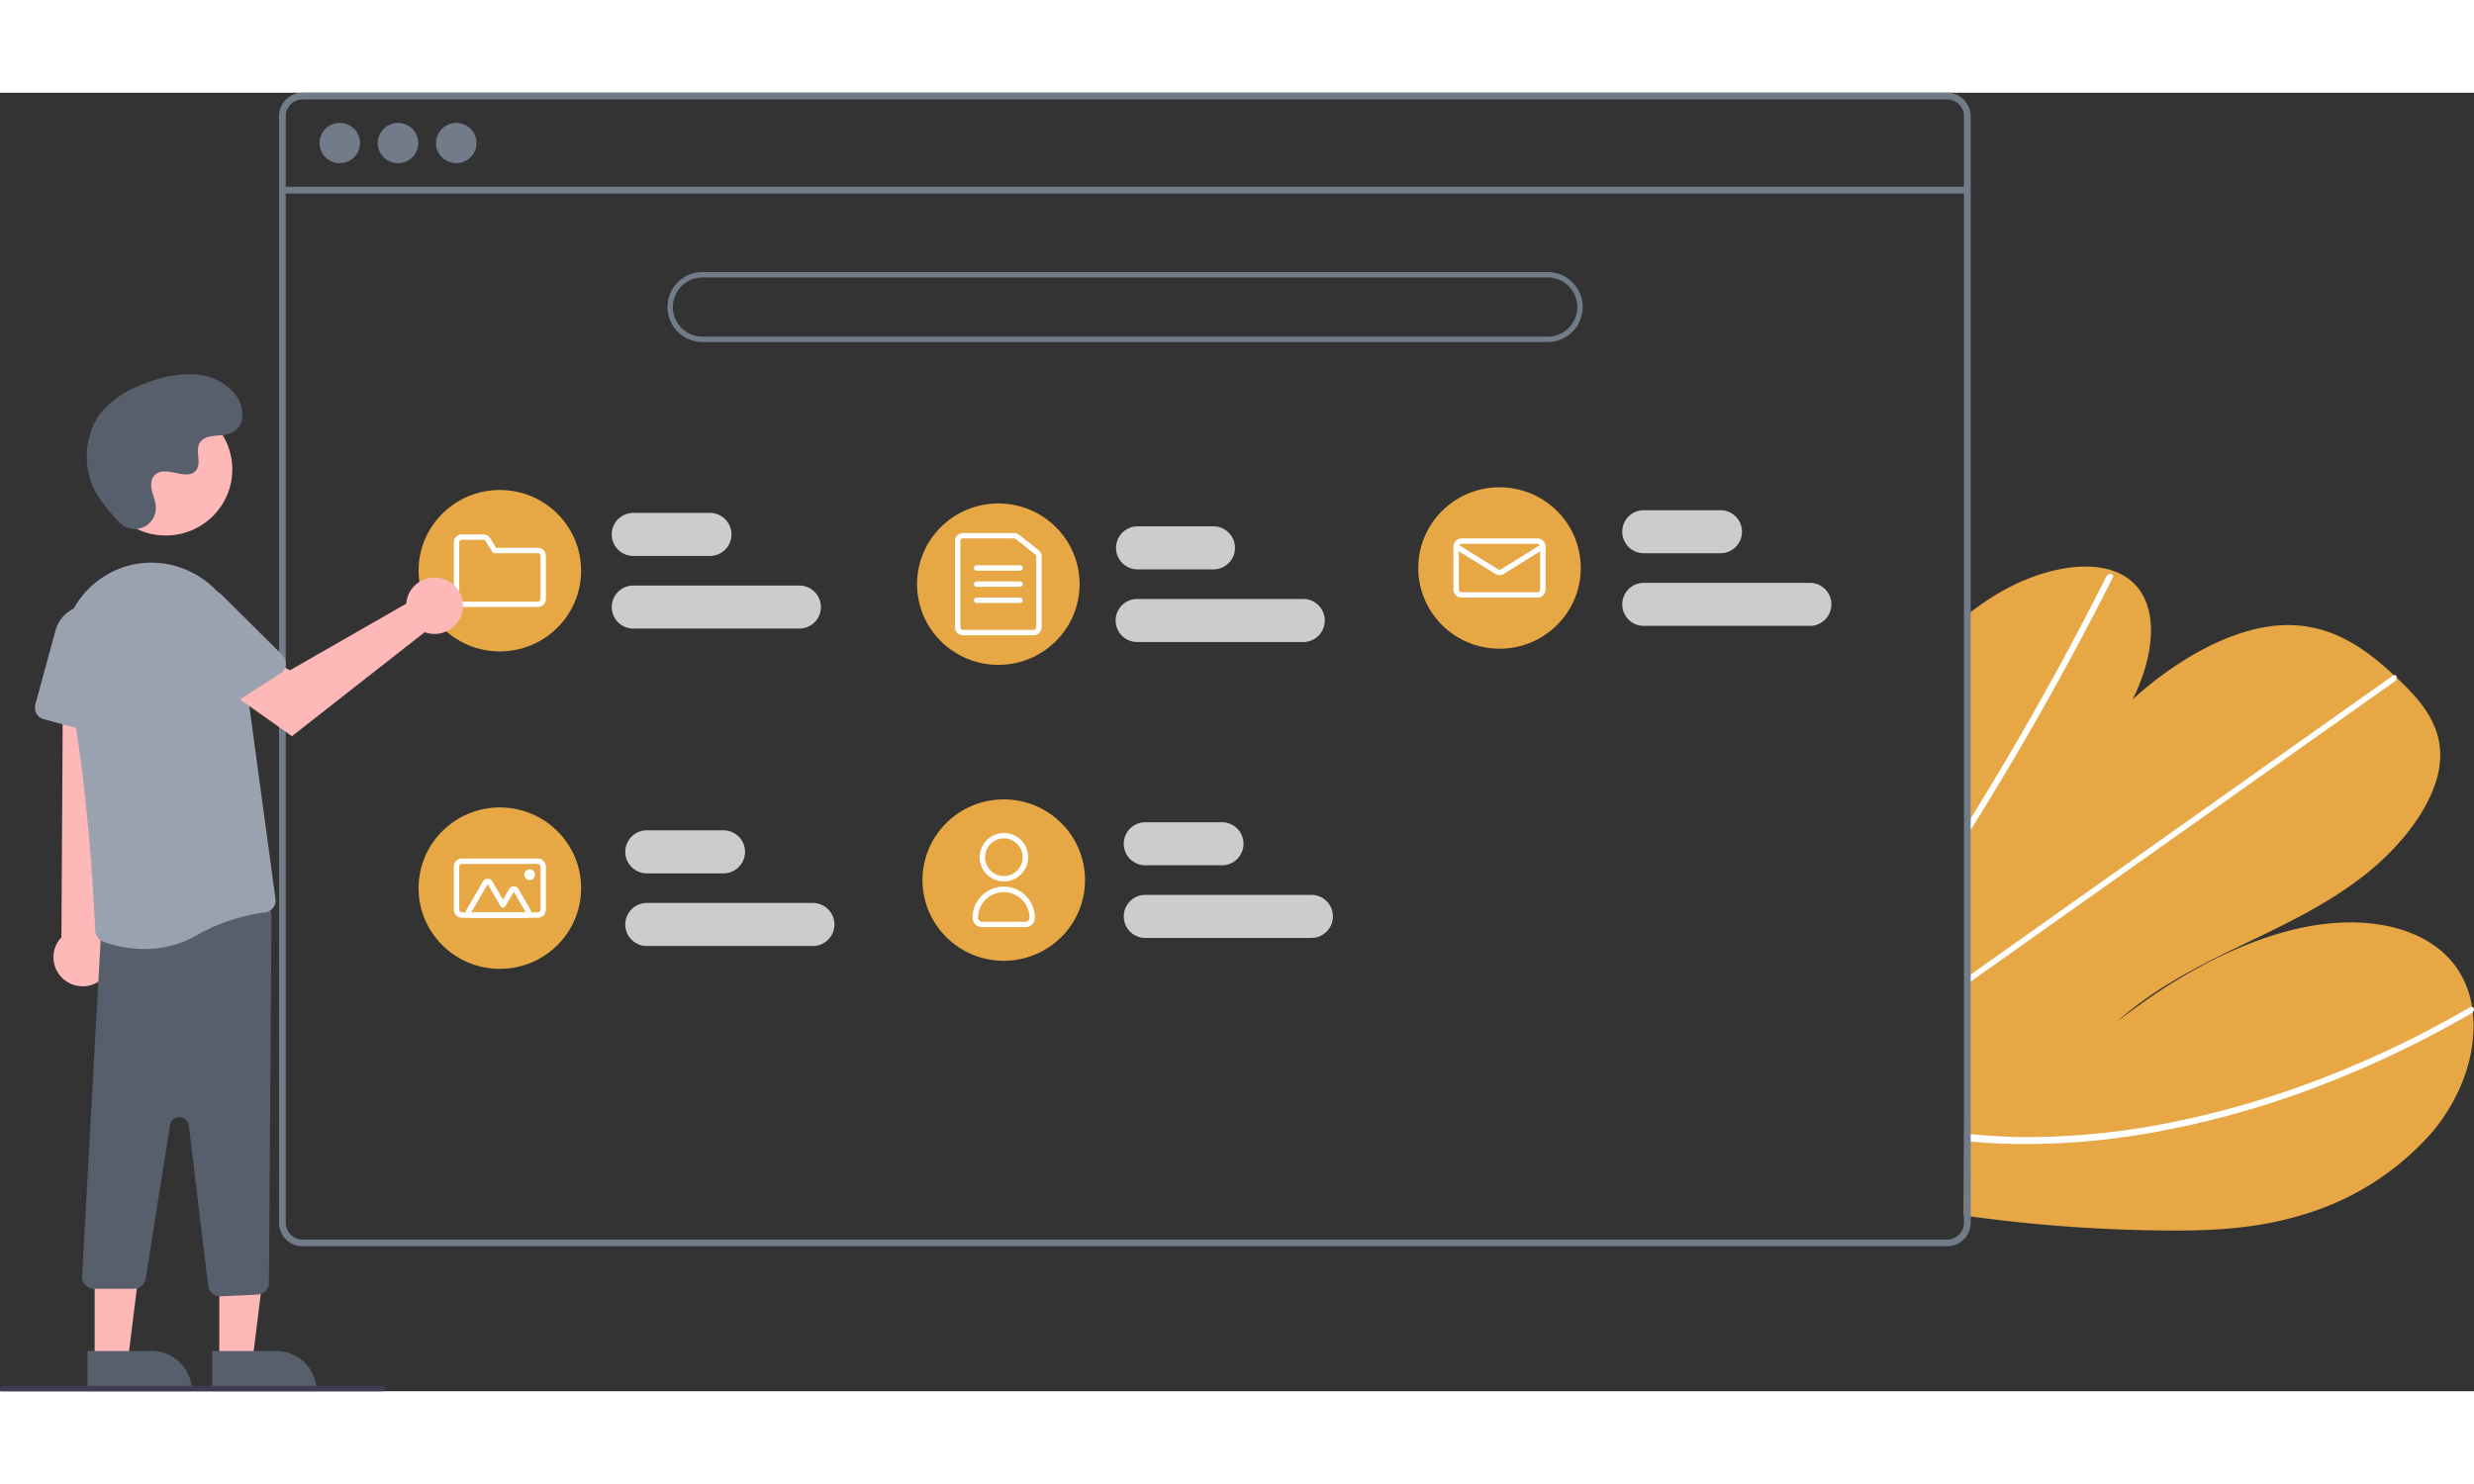 <svg xmlns="http://www.w3.org/2000/svg" width="250" height="150" viewBox="0 0 320 168">
  <rect x="0" y="0" width="320" height="168" fill="#333333" stroke="none"/>
  <g id="undraw_Operating_system_re_iqsc" transform="translate(0 0)">
    <path id="Path_21127" data-name="Path 21127" d="M894.125,470.69a195.578,195.578,0,0,1-24.971-1.82c-.29-.04-.581-.083-.872-.123l.438-77.717c.289-.228.581-.453.877-.671.978-.725,1.984-1.405,3.024-2.03,5.014-3,10.884-4.374,14.935-3l.063.025a7.121,7.121,0,0,1,2.41,1.378c3.557,3.138,2.964,9.484.093,15.243,5.691-5.165,12.875-9.278,19.285-9.591,6.253-.306,10.72,2.942,14.517,6.465.125.115.247.231.369.347.063.056.122.115.185.171,2.894,2.749,5.745,5.953,5.4,10.591-.379,5.087-4.669,10.726-9.667,14.681s-10.668,6.582-16.206,9.246-11.209,5.552-15.939,9.832c7.381-5.8,15.778-10.47,23.946-12.2s16.011-.207,19.858,4.959a12.041,12.041,0,0,1,2.149,5.293c.037.223.067.449.094.679.548,4.782-1.116,10.492-5.1,15.35a35.6,35.6,0,0,1-17.046,10.905C905.8,470.553,899.865,470.749,894.125,470.69Z" transform="translate(-614.273 -323.492)" fill="#e6a744"/>
    <path id="Path_21128" data-name="Path 21128" d="M869.067,421.635l.008-1.486q.447-.708.881-1.422c.188-.295.368-.593.552-.892q4.545-7.394,8.722-14.881T887.2,387.92a.627.627,0,0,1,.717-.358.176.176,0,0,1,.052.025c.133.071.188.227.075.457-.312.618-.624,1.239-.943,1.857q-3.857,7.576-8.1,15.086t-8.857,14.926c-.064.1-.131.208-.2.312C869.654,420.7,869.36,421.164,869.067,421.635Z" transform="translate(-614.783 -325.284)" fill="#fff"/>
    <path id="Path_21129" data-name="Path 21129" d="M868.76,465.3l0-.919c.292-.207.584-.411.876-.618q10.313-7.3,20.623-14.606,16.884-11.957,33.765-23.907a.6.6,0,0,1,.2-.1c.249-.068.4.114.369.347a.7.7,0,0,1-.311.486q-9.469,6.7-18.929,13.4l-33.591,23.786c-.711.5-1.426,1.009-2.136,1.513C869.344,464.89,869.052,465.1,868.76,465.3Z" transform="translate(-614.584 -349.789)" fill="#fff"/>
    <path id="Path_21130" data-name="Path 21130" d="M873.923,566.186c-1.56-.047-3.094-.15-4.614-.284l-.872-.078.006-.964c.29.029.582.058.872.085,2.2.2,4.417.349,6.7.368a94.034,94.034,0,0,0,18.834-1.827,117.931,117.931,0,0,0,19.568-5.659,134.8,134.8,0,0,0,19.359-9.259.522.522,0,0,1,.344-.086c.277.04.358.406.095.68a.8.8,0,0,1-.176.138q-1.156.667-2.317,1.31a134.615,134.615,0,0,1-19.428,8.863,117.358,117.358,0,0,1-19.6,5.276A92.833,92.833,0,0,1,873.923,566.186Z" transform="translate(-614.374 -430.201)" fill="#fff"/>
    <path id="Path_21131" data-name="Path 21131" d="M462.132,208.674h-212.7a3.048,3.048,0,0,0-3.055,3.035V354.88a3.048,3.048,0,0,0,3.055,3.035h212.7a3.061,3.061,0,0,0,2.323-1.065.682.682,0,0,0,.066-.083,2.824,2.824,0,0,0,.438-.734,2.941,2.941,0,0,0,.231-1.152V211.709A3.049,3.049,0,0,0,462.132,208.674Zm2.187,146.206a2.137,2.137,0,0,1-.361,1.191,2.252,2.252,0,0,1-.827.738,2.184,2.184,0,0,1-1,.24h-212.7a2.179,2.179,0,0,1-2.183-2.168V211.709a2.178,2.178,0,0,1,2.183-2.168h212.7a2.179,2.179,0,0,1,2.187,2.169Z" transform="translate(-210.29 -208.674)" fill="#727b89"/>
    <rect id="Rectangle_5350" data-name="Rectangle 5350" width="217.94" height="0.868" transform="translate(36.522 12.165)" fill="#727b89"/>
    <ellipse id="Ellipse_2165" data-name="Ellipse 2165" cx="2.621" cy="2.603" rx="2.621" ry="2.603" transform="translate(41.326 3.905)" fill="#727b89"/>
    <ellipse id="Ellipse_2166" data-name="Ellipse 2166" cx="2.621" cy="2.603" rx="2.621" ry="2.603" transform="translate(48.86 3.905)" fill="#727b89"/>
    <ellipse id="Ellipse_2167" data-name="Ellipse 2167" cx="2.621" cy="2.603" rx="2.621" ry="2.603" transform="translate(56.394 3.905)" fill="#727b89"/>
    <path id="Path_21132" data-name="Path 21132" d="M503.58,284.376H394.251a4.525,4.525,0,1,1,0-9.05H503.58a4.525,4.525,0,1,1,0,9.05Zm-109.328-8.354a3.829,3.829,0,1,0,0,7.658H503.58a3.829,3.829,0,1,0,0-7.658Z" transform="translate(-303.389 -252.126)" fill="#727b89"/>
    <path id="Path_21133" data-name="Path 21133" d="M381.917,370.4h-9.812a2.785,2.785,0,1,1,0-5.569h9.812a2.785,2.785,0,1,1,0,5.569Z" transform="translate(-290.141 -310.473)" fill="#ccc"/>
    <path id="Path_21134" data-name="Path 21134" d="M393.481,397.4H372.106a2.785,2.785,0,1,1,0-5.569h21.375a2.785,2.785,0,1,1,0,5.569Z" transform="translate(-290.141 -328.075)" fill="#ccc"/>
    <path id="Path_21135" data-name="Path 21135" d="M386.917,488.395h-9.812a2.785,2.785,0,1,1,0-5.569h9.812a2.785,2.785,0,1,1,0,5.569Z" transform="translate(-293.389 -387.4)" fill="#ccc"/>
    <path id="Path_21136" data-name="Path 21136" d="M398.48,515.395H377.105a2.785,2.785,0,1,1,0-5.569H398.48a2.785,2.785,0,1,1,0,5.569Z" transform="translate(-293.389 -405.001)" fill="#ccc"/>
    <path id="Path_21137" data-name="Path 21137" d="M570.917,485.395h-9.812a2.785,2.785,0,1,1,0-5.569h9.812a2.785,2.785,0,1,1,0,5.569Z" transform="translate(-412.913 -385.444)" fill="#ccc"/>
    <path id="Path_21138" data-name="Path 21138" d="M582.48,512.395H561.105a2.785,2.785,0,1,1,0-5.569H582.48a2.785,2.785,0,1,1,0,5.569Z" transform="translate(-412.913 -403.046)" fill="#ccc"/>
    <path id="Path_21139" data-name="Path 21139" d="M567.917,375.4h-9.812a2.785,2.785,0,1,1,0-5.57h9.812a2.785,2.785,0,1,1,0,5.57Z" transform="translate(-410.964 -313.732)" fill="#ccc"/>
    <path id="Path_21140" data-name="Path 21140" d="M579.48,402.4H558.105a2.785,2.785,0,1,1,0-5.569H579.48a2.785,2.785,0,1,1,0,5.569Z" transform="translate(-410.964 -331.335)" fill="#ccc"/>
    <path id="Path_21141" data-name="Path 21141" d="M754.917,369.4h-9.812a2.785,2.785,0,1,1,0-5.569h9.812a2.785,2.785,0,1,1,0,5.569Z" transform="translate(-532.438 -309.821)" fill="#ccc"/>
    <path id="Path_21142" data-name="Path 21142" d="M766.481,396.4H745.106a2.785,2.785,0,1,1,0-5.569h21.375a2.785,2.785,0,1,1,0,5.569Z" transform="translate(-532.438 -327.423)" fill="#ccc"/>
    <ellipse id="Ellipse_2168" data-name="Ellipse 2168" cx="10.512" cy="10.442" rx="10.512" ry="10.442" transform="translate(54.141 51.394)" fill="#e6a744"/>
    <path id="Path_21143" data-name="Path 21143" d="M321.764,382.224h-9.812a1.049,1.049,0,0,1-1.051-1.045V373.87a1.048,1.048,0,0,1,1.051-1.044h2.762a1.045,1.045,0,0,1,.9.5l.77,1.244h5.384a1.049,1.049,0,0,1,1.051,1.044v5.569A1.049,1.049,0,0,1,321.764,382.224Zm-9.812-8.7a.35.35,0,0,0-.35.348v7.309a.35.35,0,0,0,.35.349h9.812a.35.35,0,0,0,.35-.349v-5.569a.35.35,0,0,0-.35-.348h-5.775l-.976-1.575a.349.349,0,0,0-.3-.165Z" transform="translate(-252.204 -315.689)" fill="#fff"/>
    <ellipse id="Ellipse_2169" data-name="Ellipse 2169" cx="10.512" cy="10.442" rx="10.512" ry="10.442" transform="translate(118.617 53.135)" fill="#e6a744"/>
    <path id="Path_21144" data-name="Path 21144" d="M506.063,385.553h-9.111a1.049,1.049,0,0,1-1.051-1.044V373.37a1.049,1.049,0,0,1,1.051-1.044h6.6a1.06,1.06,0,0,1,.659.23l2.509,2a1.036,1.036,0,0,1,.393.814v9.136A1.049,1.049,0,0,1,506.063,385.553Zm-9.111-12.531a.349.349,0,0,0-.35.348v11.139a.349.349,0,0,0,.35.348h9.111a.349.349,0,0,0,.35-.348v-9.136a.345.345,0,0,0-.131-.271l-2.509-2a.351.351,0,0,0-.219-.077Z" transform="translate(-372.378 -315.363)" fill="#fff"/>
    <path id="Path_21145" data-name="Path 21145" d="M508.858,385.022h-5.606a.348.348,0,1,1,0-.7h5.606a.348.348,0,1,1,0,.7Z" transform="translate(-376.925 -323.186)" fill="#fff"/>
    <path id="Path_21146" data-name="Path 21146" d="M508.858,391.022h-5.606a.348.348,0,1,1,0-.7h5.606a.348.348,0,1,1,0,.7Z" transform="translate(-376.925 -327.097)" fill="#fff"/>
    <path id="Path_21147" data-name="Path 21147" d="M508.858,397.022h-5.606a.348.348,0,1,1,0-.7h5.606a.348.348,0,1,1,0,.7Z" transform="translate(-376.925 -331.009)" fill="#fff"/>
    <ellipse id="Ellipse_2170" data-name="Ellipse 2170" cx="10.512" cy="10.442" rx="10.512" ry="10.442" transform="translate(183.443 51.046)" fill="#e6a744"/>
    <path id="Path_21148" data-name="Path 21148" d="M690.763,381.984h-9.812a1.048,1.048,0,0,1-1.051-1.044V375.37a1.048,1.048,0,0,1,1.051-1.044h9.812a1.049,1.049,0,0,1,1.051,1.044v5.569A1.049,1.049,0,0,1,690.763,381.984Zm-9.812-6.962a.349.349,0,0,0-.35.348v5.569a.349.349,0,0,0,.35.348h9.812a.349.349,0,0,0,.35-.348V375.37a.349.349,0,0,0-.35-.348Z" transform="translate(-491.902 -316.666)" fill="#fff"/>
    <path id="Path_21149" data-name="Path 21149" d="M685.857,380.377a1.056,1.056,0,0,1-.557-.158l-5.235-3.25a.346.346,0,0,1-.112-.48.353.353,0,0,1,.483-.111l5.235,3.25a.356.356,0,0,0,.372,0l5.234-3.25a.352.352,0,0,1,.483.111.347.347,0,0,1-.111.48l-5.235,3.25A1.055,1.055,0,0,1,685.857,380.377Z" transform="translate(-491.902 -317.97)" fill="#fff"/>
    <ellipse id="Ellipse_2171" data-name="Ellipse 2171" cx="10.512" cy="10.442" rx="10.512" ry="10.442" transform="translate(54.141 92.467)" fill="#e6a744"/>
    <path id="Path_21150" data-name="Path 21150" d="M321.764,500.984h-9.812a1.049,1.049,0,0,1-1.051-1.044V494.37a1.048,1.048,0,0,1,1.051-1.044h9.812a1.049,1.049,0,0,1,1.051,1.044v5.569A1.049,1.049,0,0,1,321.764,500.984Zm-9.812-6.961a.35.35,0,0,0-.35.348v5.569a.349.349,0,0,0,.35.348h9.812a.349.349,0,0,0,.35-.348V494.37a.349.349,0,0,0-.35-.348Z" transform="translate(-252.204 -394.245)" fill="#fff"/>
    <path id="Path_21151" data-name="Path 21151" d="M323.091,505.874H316.04a.7.7,0,0,1-.607-.348.693.693,0,0,1,0-.7l2.124-3.655a.7.7,0,0,1,1.214,0l1.372,2.361.795-1.368a.7.7,0,0,1,1.214,0l1.547,2.662a.693.693,0,0,1,0,.7A.7.7,0,0,1,323.091,505.874Zm0-.7h0l-1.547-2.662-1.1,1.89a.351.351,0,0,1-.3.174h0a.351.351,0,0,1-.3-.174l-1.676-2.882-2.124,3.655Z" transform="translate(-255.087 -399.135)" fill="#fff"/>
    <ellipse id="Ellipse_2172" data-name="Ellipse 2172" cx="0.701" cy="0.696" rx="0.701" ry="0.696" transform="translate(67.807 100.473)" fill="#fff"/>
    <ellipse id="Ellipse_2173" data-name="Ellipse 2173" cx="10.512" cy="10.442" rx="10.512" ry="10.442" transform="translate(119.318 91.423)" fill="#e6a744"/>
    <path id="Path_21152" data-name="Path 21152" d="M508.055,490.091a3.133,3.133,0,1,1,3.154-3.133A3.143,3.143,0,0,1,508.055,490.091Zm0-5.569a2.436,2.436,0,1,0,2.453,2.436,2.444,2.444,0,0,0-2.453-2.436Z" transform="translate(-378.224 -388.052)" fill="#fff"/>
    <path id="Path_21153" data-name="Path 21153" d="M509.234,509.047h-5.606a1.224,1.224,0,0,1-1.227-1.218,4.03,4.03,0,0,1,8.06,0A1.224,1.224,0,0,1,509.234,509.047Zm-2.8-4.525a3.323,3.323,0,0,0-3.329,3.307.525.525,0,0,0,.526.522h5.606a.525.525,0,0,0,.526-.522A3.322,3.322,0,0,0,506.431,504.522Z" transform="translate(-376.601 -401.091)" fill="#fff"/>
    <path id="Path_21154" data-name="Path 21154" d="M80.936,440.37h4.3l2.044-16.46h-6.34Z" transform="translate(-52.574 -276.357)" fill="#ffb8b8"/>
    <path id="Path_21155" data-name="Path 21155" d="M0,0H13.5V5.182H5.217A5.2,5.2,0,0,1,0,0Z" transform="translate(40.941 167.976) rotate(179.997)" fill="#575f6c"/>
    <path id="Path_21156" data-name="Path 21156" d="M34.936,440.37h4.3l2.044-16.46h-6.34Z" transform="translate(-22.693 -276.357)" fill="#ffb8b8"/>
    <path id="Path_21157" data-name="Path 21157" d="M0,0H13.5V5.182H5.217A5.2,5.2,0,0,1,0,0Z" transform="translate(24.822 167.976) rotate(179.997)" fill="#575f6c"/>
    <path id="Path_21158" data-name="Path 21158" d="M168.977,453.7a3.724,3.724,0,0,0,.723-5.688l2.829-39.875-8.148.785-.224,39.05a3.741,3.741,0,0,0-.151,4.991A3.8,3.8,0,0,0,168.977,453.7Z" transform="translate(-156.21 -338.706)" fill="#ffb8b8"/>
    <path id="Path_21159" data-name="Path 21159" d="M191.566,560.744a1.579,1.579,0,0,1-1.566-1.38l-2.5-20.747a1.228,1.228,0,0,0-2.429-.044l-3.146,19.864a1.566,1.566,0,0,1-1.558,1.323h-5.1a1.582,1.582,0,0,1-1.119-.463,1.56,1.56,0,0,1-.458-1.115l2.433-44.044a1.561,1.561,0,0,1,1.35-1.539l18.92-2.728a1.586,1.586,0,0,1,1.262.369,1.564,1.564,0,0,1,.541,1.192l-.33,47.532a1.57,1.57,0,0,1-1.5,1.553l-4.729.224C191.616,560.743,191.591,560.744,191.566,560.744Z" transform="translate(-163.077 -405.02)" fill="#575f6c"/>
    <path id="Path_21160" data-name="Path 21160" d="M177.084,433.32a15.9,15.9,0,0,1-5.335-.944,1.556,1.556,0,0,1-1.022-1.394c-.163-3.6-1.118-22.118-3.9-33.415a11.508,11.508,0,0,1,4.428-12.034q.224-.16.457-.315a11.387,11.387,0,0,1,11-.857A11.572,11.572,0,0,1,189.5,393.4l4.534,33.433a1.564,1.564,0,0,1-1.4,1.766,23.915,23.915,0,0,0-9,3.062A13.431,13.431,0,0,1,177.084,433.32Z" transform="translate(-158.403 -322.539)" fill="#9ba2af"/>
    <path id="Path_21161" data-name="Path 21161" d="M164.9,415.993l-7.46-2.009a1.567,1.567,0,0,1-1.109-1.922l2.623-9.608a4.347,4.347,0,0,1,8.531,1.367l-.6,10.747a1.564,1.564,0,0,1-.651,1.184A1.585,1.585,0,0,1,164.9,415.993Z" transform="translate(-151.76 -332.926)" fill="#9ba2af"/>
    <ellipse id="Ellipse_2174" data-name="Ellipse 2174" cx="8.606" cy="8.549" rx="8.606" ry="8.549" transform="translate(12.836 40.185)" fill="#ffb8b8"/>
    <path id="Path_21162" data-name="Path 21162" d="M251.516,391.659a3.67,3.67,0,0,0-.084.571l-15.053,8.626-3.659-2.092-3.9,5.072,7.827,5.542,17.173-13.458a3.694,3.694,0,0,0,4.051-1.028,3.634,3.634,0,0,0,.466-4.127,3.686,3.686,0,0,0-6.821.894Z" transform="translate(-198.886 -326.129)" fill="#ffb8b8"/>
    <path id="Path_21163" data-name="Path 21163" d="M219.357,403.4l-6.484,4.18a1.585,1.585,0,0,1-2.181-.461l-5.456-8.351a4.3,4.3,0,0,1,.911-5.7,4.366,4.366,0,0,1,5.806.3l7.661,7.612a1.56,1.56,0,0,1-.257,2.421Z" transform="translate(-183.11 -328.253)" fill="#9ba2af"/>
    <path id="Path_21164" data-name="Path 21164" d="M179.584,332.35a2.736,2.736,0,0,0,4.793-2.075c-.108-1.028-.706-1.961-.563-3.047a1.591,1.591,0,0,1,.294-.748c1.279-1.7,4.283.761,5.49-.78.74-.945-.13-2.432.438-3.488.75-1.394,2.971-.706,4.364-1.469,1.55-.849,1.457-3.211.437-4.648a7.377,7.377,0,0,0-5.58-2.822,15.054,15.054,0,0,0-6.3,1.222A12.6,12.6,0,0,0,177,318.6a9.96,9.96,0,0,0-1.019,8.528C176.5,328.854,178.273,330.963,179.584,332.35Z" transform="translate(-164.232 -276.852)" fill="#575f6c"/>
    <path id="Path_21165" data-name="Path 21165" d="M192.8,690.022H143.743a.348.348,0,1,1,0-.7H192.8a.348.348,0,1,1,0,.7Z" transform="translate(-143.393 -522.022)" fill="#3f3d56"/>
  </g>
</svg>
